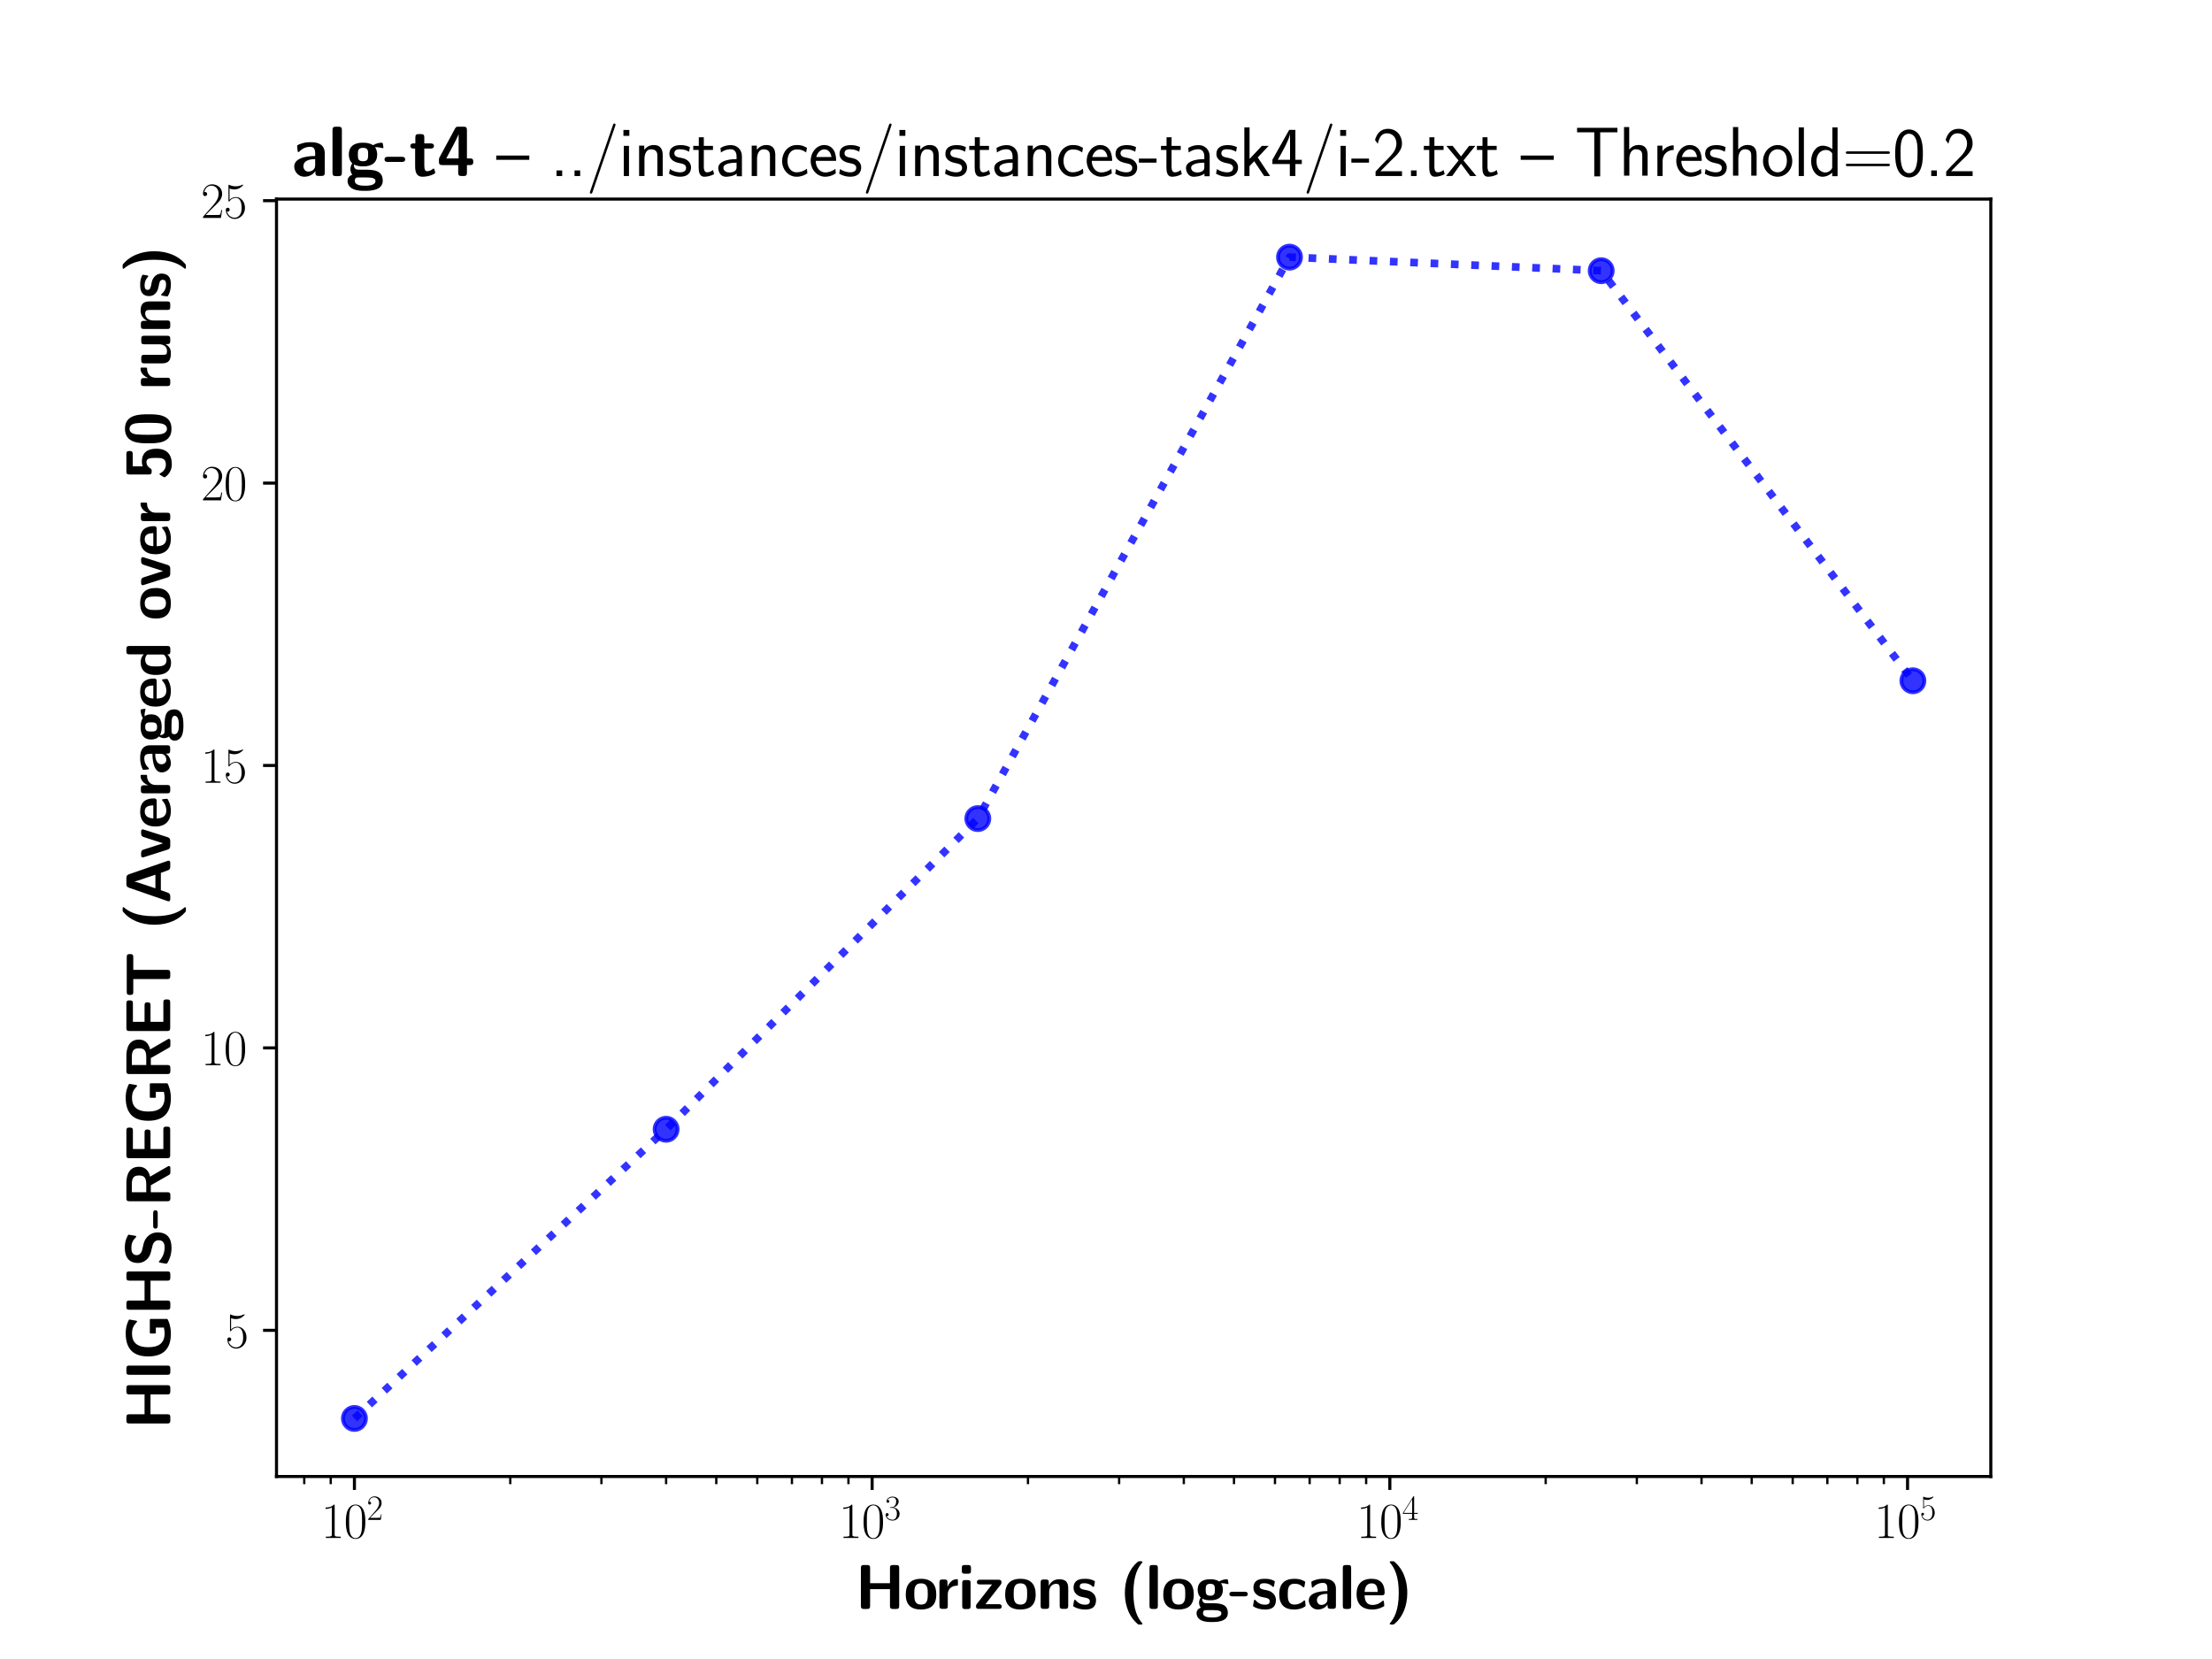 <?xml version="1.0" encoding="utf-8" standalone="no"?>
<!DOCTYPE svg PUBLIC "-//W3C//DTD SVG 1.1//EN"
  "http://www.w3.org/Graphics/SVG/1.1/DTD/svg11.dtd">
<svg height="432pt" version="1.1" viewBox="0 0 576 432" width="576pt" xmlns="http://www.w3.org/2000/svg" xmlns:xlink="http://www.w3.org/1999/xlink">
 <defs>
  <style type="text/css">*{stroke-linecap:butt;stroke-linejoin:round;}</style>
 </defs>
 <g id="figure_1">
  <g id="patch_1">
   <path d="M 0 432 
L 576 432 
L 576 0 
L 0 0 
z
" style="fill:#ffffff;"/>
  </g>
  <g id="axes_1">
   <g id="patch_2">
    <path d="M 72 384.48 
L 518.4 384.48 
L 518.4 51.84 
L 72 51.84 
z
" style="fill:#ffffff;"/>
   </g>
   <g id="matplotlib.axis_1">
    <g id="xtick_1">
     <g id="line2d_1">
      <defs>
       <path d="M 0 0 
L 0 3.5 
" id="m979e71be61" style="stroke:#000000;stroke-width:0.8;"/>
      </defs>
      <g>
       <use style="stroke:#000000;stroke-width:0.8;" x="92.291" xlink:href="#m979e71be61" y="384.48"/>
      </g>
     </g>
     <g id="text_1">
      <!-- $\mathdefault{10^{2}}$ -->
      <g transform="translate(83.621 400.474)scale(0.13 -0.13)">
       <defs>
        <path d="M 1702 4058 
C 1702 4192 1696 4192 1606 4192 
C 1357 3916 979 3827 621 3827 
C 602 3827 570 3827 563 3808 
C 557 3795 557 3782 557 3648 
C 755 3648 1088 3686 1344 3839 
L 1344 461 
C 1344 236 1331 160 781 160 
L 589 160 
L 589 0 
C 896 0 1216 0 1523 0 
C 1830 0 2150 0 2458 0 
L 2458 160 
L 2266 160 
C 1715 160 1702 230 1702 458 
L 1702 4058 
z
" id="CMR17-31" transform="scale(0.016)"/>
        <path d="M 2688 2025 
C 2688 2416 2682 3080 2413 3591 
C 2176 4039 1798 4198 1466 4198 
C 1158 4198 768 4058 525 3597 
C 269 3118 243 2524 243 2025 
C 243 1661 250 1106 448 619 
C 723 -39 1216 -128 1466 -128 
C 1760 -128 2208 -7 2470 600 
C 2662 1042 2688 1559 2688 2025 
z
M 1466 -26 
C 1056 -26 813 325 723 812 
C 653 1188 653 1738 653 2096 
C 653 2588 653 2997 736 3387 
C 858 3929 1216 4096 1466 4096 
C 1728 4096 2067 3923 2189 3400 
C 2272 3036 2278 2607 2278 2096 
C 2278 1680 2278 1169 2202 792 
C 2067 95 1690 -26 1466 -26 
z
" id="CMR17-30" transform="scale(0.016)"/>
        <path d="M 2669 989 
L 2554 989 
C 2490 536 2438 459 2413 420 
C 2381 369 1920 369 1830 369 
L 602 369 
C 832 619 1280 1072 1824 1597 
C 2214 1967 2669 2402 2669 3035 
C 2669 3790 2067 4224 1395 4224 
C 691 4224 262 3604 262 3030 
C 262 2780 448 2748 525 2748 
C 589 2748 781 2787 781 3010 
C 781 3207 614 3264 525 3264 
C 486 3264 448 3258 422 3245 
C 544 3790 915 4058 1306 4058 
C 1862 4058 2227 3617 2227 3035 
C 2227 2479 1901 2000 1536 1584 
L 262 146 
L 262 0 
L 2515 0 
L 2669 989 
z
" id="CMR17-32" transform="scale(0.016)"/>
       </defs>
       <use transform="scale(0.996)" xlink:href="#CMR17-31"/>
       <use transform="translate(45.69 0)scale(0.996)" xlink:href="#CMR17-30"/>
       <use transform="translate(91.381 36.154)scale(0.697)" xlink:href="#CMR17-32"/>
      </g>
     </g>
    </g>
    <g id="xtick_2">
     <g id="line2d_2">
      <g>
       <use style="stroke:#000000;stroke-width:0.8;" x="227.101" xlink:href="#m979e71be61" y="384.48"/>
      </g>
     </g>
     <g id="text_2">
      <!-- $\mathdefault{10^{3}}$ -->
      <g transform="translate(218.431 400.474)scale(0.13 -0.13)">
       <defs>
        <path d="M 1414 2157 
C 1984 2157 2234 1662 2234 1090 
C 2234 320 1824 25 1453 25 
C 1114 25 563 194 390 693 
C 422 680 454 680 486 680 
C 640 680 755 782 755 948 
C 755 1133 614 1216 486 1216 
C 378 1216 211 1165 211 926 
C 211 335 787 -128 1466 -128 
C 2176 -128 2720 430 2720 1085 
C 2720 1707 2208 2157 1600 2227 
C 2086 2328 2554 2756 2554 3329 
C 2554 3820 2048 4179 1472 4179 
C 890 4179 378 3829 378 3329 
C 378 3110 544 3072 627 3072 
C 762 3072 877 3155 877 3321 
C 877 3486 762 3569 627 3569 
C 602 3569 570 3569 544 3557 
C 730 3959 1235 4032 1459 4032 
C 1683 4032 2106 3925 2106 3320 
C 2106 3143 2080 2828 1862 2550 
C 1670 2304 1453 2304 1242 2284 
C 1210 2284 1062 2269 1037 2269 
C 992 2263 966 2257 966 2208 
C 966 2163 973 2157 1101 2157 
L 1414 2157 
z
" id="CMR17-33" transform="scale(0.016)"/>
       </defs>
       <use transform="scale(0.996)" xlink:href="#CMR17-31"/>
       <use transform="translate(45.69 0)scale(0.996)" xlink:href="#CMR17-30"/>
       <use transform="translate(91.381 36.154)scale(0.697)" xlink:href="#CMR17-33"/>
      </g>
     </g>
    </g>
    <g id="xtick_3">
     <g id="line2d_3">
      <g>
       <use style="stroke:#000000;stroke-width:0.8;" x="361.911" xlink:href="#m979e71be61" y="384.48"/>
      </g>
     </g>
     <g id="text_3">
      <!-- $\mathdefault{10^{4}}$ -->
      <g transform="translate(353.241 400.474)scale(0.13 -0.13)">
       <defs>
        <path d="M 2150 4122 
C 2150 4256 2144 4256 2029 4256 
L 128 1254 
L 128 1088 
L 1779 1088 
L 1779 457 
C 1779 224 1766 160 1318 160 
L 1197 160 
L 1197 0 
C 1402 0 1747 0 1965 0 
C 2182 0 2528 0 2733 0 
L 2733 160 
L 2611 160 
C 2163 160 2150 224 2150 457 
L 2150 1088 
L 2803 1088 
L 2803 1254 
L 2150 1254 
L 2150 4122 
z
M 1798 3703 
L 1798 1254 
L 256 1254 
L 1798 3703 
z
" id="CMR17-34" transform="scale(0.016)"/>
       </defs>
       <use transform="scale(0.996)" xlink:href="#CMR17-31"/>
       <use transform="translate(45.69 0)scale(0.996)" xlink:href="#CMR17-30"/>
       <use transform="translate(91.381 36.154)scale(0.697)" xlink:href="#CMR17-34"/>
      </g>
     </g>
    </g>
    <g id="xtick_4">
     <g id="line2d_4">
      <g>
       <use style="stroke:#000000;stroke-width:0.8;" x="496.721" xlink:href="#m979e71be61" y="384.48"/>
      </g>
     </g>
     <g id="text_4">
      <!-- $\mathdefault{10^{5}}$ -->
      <g transform="translate(488.05 400.474)scale(0.13 -0.13)">
       <defs>
        <path d="M 730 3692 
C 794 3666 1056 3584 1325 3584 
C 1920 3584 2246 3911 2432 4100 
C 2432 4157 2432 4192 2394 4192 
C 2387 4192 2374 4192 2323 4163 
C 2099 4058 1837 3973 1517 3973 
C 1325 3973 1037 3999 723 4139 
C 653 4171 640 4171 634 4171 
C 602 4171 595 4164 595 4037 
L 595 2203 
C 595 2089 595 2057 659 2057 
C 691 2057 704 2070 736 2114 
C 941 2401 1222 2522 1542 2522 
C 1766 2522 2246 2382 2246 1289 
C 2246 1085 2246 715 2054 421 
C 1894 159 1645 25 1370 25 
C 947 25 518 320 403 814 
C 429 807 480 795 506 795 
C 589 795 749 840 749 1038 
C 749 1210 627 1280 506 1280 
C 358 1280 262 1190 262 1011 
C 262 454 704 -128 1382 -128 
C 2042 -128 2669 440 2669 1264 
C 2669 2030 2170 2624 1549 2624 
C 1222 2624 947 2503 730 2274 
L 730 3692 
z
" id="CMR17-35" transform="scale(0.016)"/>
       </defs>
       <use transform="scale(0.996)" xlink:href="#CMR17-31"/>
       <use transform="translate(45.69 0)scale(0.996)" xlink:href="#CMR17-30"/>
       <use transform="translate(91.381 36.154)scale(0.697)" xlink:href="#CMR17-35"/>
      </g>
     </g>
    </g>
    <g id="xtick_5">
     <g id="line2d_5">
      <defs>
       <path d="M 0 0 
L 0 2 
" id="m4c18614055" style="stroke:#000000;stroke-width:0.6;"/>
      </defs>
      <g>
       <use style="stroke:#000000;stroke-width:0.6;" x="79.226" xlink:href="#m4c18614055" y="384.48"/>
      </g>
     </g>
    </g>
    <g id="xtick_6">
     <g id="line2d_6">
      <g>
       <use style="stroke:#000000;stroke-width:0.6;" x="86.122" xlink:href="#m4c18614055" y="384.48"/>
      </g>
     </g>
    </g>
    <g id="xtick_7">
     <g id="line2d_7">
      <g>
       <use style="stroke:#000000;stroke-width:0.6;" x="132.873" xlink:href="#m4c18614055" y="384.48"/>
      </g>
     </g>
    </g>
    <g id="xtick_8">
     <g id="line2d_8">
      <g>
       <use style="stroke:#000000;stroke-width:0.6;" x="156.612" xlink:href="#m4c18614055" y="384.48"/>
      </g>
     </g>
    </g>
    <g id="xtick_9">
     <g id="line2d_9">
      <g>
       <use style="stroke:#000000;stroke-width:0.6;" x="173.455" xlink:href="#m4c18614055" y="384.48"/>
      </g>
     </g>
    </g>
    <g id="xtick_10">
     <g id="line2d_10">
      <g>
       <use style="stroke:#000000;stroke-width:0.6;" x="186.519" xlink:href="#m4c18614055" y="384.48"/>
      </g>
     </g>
    </g>
    <g id="xtick_11">
     <g id="line2d_11">
      <g>
       <use style="stroke:#000000;stroke-width:0.6;" x="197.193" xlink:href="#m4c18614055" y="384.48"/>
      </g>
     </g>
    </g>
    <g id="xtick_12">
     <g id="line2d_12">
      <g>
       <use style="stroke:#000000;stroke-width:0.6;" x="206.218" xlink:href="#m4c18614055" y="384.48"/>
      </g>
     </g>
    </g>
    <g id="xtick_13">
     <g id="line2d_13">
      <g>
       <use style="stroke:#000000;stroke-width:0.6;" x="214.036" xlink:href="#m4c18614055" y="384.48"/>
      </g>
     </g>
    </g>
    <g id="xtick_14">
     <g id="line2d_14">
      <g>
       <use style="stroke:#000000;stroke-width:0.6;" x="220.932" xlink:href="#m4c18614055" y="384.48"/>
      </g>
     </g>
    </g>
    <g id="xtick_15">
     <g id="line2d_15">
      <g>
       <use style="stroke:#000000;stroke-width:0.6;" x="267.683" xlink:href="#m4c18614055" y="384.48"/>
      </g>
     </g>
    </g>
    <g id="xtick_16">
     <g id="line2d_16">
      <g>
       <use style="stroke:#000000;stroke-width:0.6;" x="291.421" xlink:href="#m4c18614055" y="384.48"/>
      </g>
     </g>
    </g>
    <g id="xtick_17">
     <g id="line2d_17">
      <g>
       <use style="stroke:#000000;stroke-width:0.6;" x="308.264" xlink:href="#m4c18614055" y="384.48"/>
      </g>
     </g>
    </g>
    <g id="xtick_18">
     <g id="line2d_18">
      <g>
       <use style="stroke:#000000;stroke-width:0.6;" x="321.329" xlink:href="#m4c18614055" y="384.48"/>
      </g>
     </g>
    </g>
    <g id="xtick_19">
     <g id="line2d_19">
      <g>
       <use style="stroke:#000000;stroke-width:0.6;" x="332.003" xlink:href="#m4c18614055" y="384.48"/>
      </g>
     </g>
    </g>
    <g id="xtick_20">
     <g id="line2d_20">
      <g>
       <use style="stroke:#000000;stroke-width:0.6;" x="341.028" xlink:href="#m4c18614055" y="384.48"/>
      </g>
     </g>
    </g>
    <g id="xtick_21">
     <g id="line2d_21">
      <g>
       <use style="stroke:#000000;stroke-width:0.6;" x="348.846" xlink:href="#m4c18614055" y="384.48"/>
      </g>
     </g>
    </g>
    <g id="xtick_22">
     <g id="line2d_22">
      <g>
       <use style="stroke:#000000;stroke-width:0.6;" x="355.742" xlink:href="#m4c18614055" y="384.48"/>
      </g>
     </g>
    </g>
    <g id="xtick_23">
     <g id="line2d_23">
      <g>
       <use style="stroke:#000000;stroke-width:0.6;" x="402.492" xlink:href="#m4c18614055" y="384.48"/>
      </g>
     </g>
    </g>
    <g id="xtick_24">
     <g id="line2d_24">
      <g>
       <use style="stroke:#000000;stroke-width:0.6;" x="426.231" xlink:href="#m4c18614055" y="384.48"/>
      </g>
     </g>
    </g>
    <g id="xtick_25">
     <g id="line2d_25">
      <g>
       <use style="stroke:#000000;stroke-width:0.6;" x="443.074" xlink:href="#m4c18614055" y="384.48"/>
      </g>
     </g>
    </g>
    <g id="xtick_26">
     <g id="line2d_26">
      <g>
       <use style="stroke:#000000;stroke-width:0.6;" x="456.139" xlink:href="#m4c18614055" y="384.48"/>
      </g>
     </g>
    </g>
    <g id="xtick_27">
     <g id="line2d_27">
      <g>
       <use style="stroke:#000000;stroke-width:0.6;" x="466.813" xlink:href="#m4c18614055" y="384.48"/>
      </g>
     </g>
    </g>
    <g id="xtick_28">
     <g id="line2d_28">
      <g>
       <use style="stroke:#000000;stroke-width:0.6;" x="475.838" xlink:href="#m4c18614055" y="384.48"/>
      </g>
     </g>
    </g>
    <g id="xtick_29">
     <g id="line2d_29">
      <g>
       <use style="stroke:#000000;stroke-width:0.6;" x="483.656" xlink:href="#m4c18614055" y="384.48"/>
      </g>
     </g>
    </g>
    <g id="xtick_30">
     <g id="line2d_30">
      <g>
       <use style="stroke:#000000;stroke-width:0.6;" x="490.552" xlink:href="#m4c18614055" y="384.48"/>
      </g>
     </g>
    </g>
    <g id="text_5">
     <!-- \textbf{Horizons (log-scale)} -->
     <g transform="translate(222.691 418.948)scale(0.16 -0.16)">
      <defs>
       <path d="M 4493 4170 
C 4493 4377 4448 4480 4186 4480 
L 3859 4480 
C 3616 4480 3552 4396 3552 4169 
L 3552 2624 
L 1523 2624 
L 1523 4169 
C 1523 4377 1478 4480 1216 4480 
L 890 4480 
C 659 4480 582 4409 582 4170 
L 582 302 
C 582 70 653 -8 890 -8 
L 1216 -8 
C 1459 -8 1523 76 1523 301 
L 1523 2016 
L 3552 2016 
L 3552 301 
C 3552 95 3597 -8 3859 -8 
L 4186 -8 
C 4429 -8 4493 76 4493 302 
L 4493 4170 
z
" id="CMSSBX10-48" transform="scale(0.016)"/>
       <path d="M 3315 1459 
C 3315 2517 2803 3072 1760 3072 
C 691 3072 198 2497 198 1459 
C 198 407 749 -64 1754 -64 
C 2758 -64 3315 401 3315 1459 
z
M 1760 440 
C 1069 440 1069 1020 1069 1536 
C 1069 2033 1069 2606 1754 2606 
C 2445 2606 2445 2039 2445 1536 
C 2445 1027 2445 440 1760 440 
z
" id="CMSSBX10-6f" transform="scale(0.016)"/>
       <path d="M 1242 1496 
C 1242 2115 1747 2368 2150 2368 
C 2266 2368 2278 2368 2278 2555 
L 2278 2860 
C 2278 2989 2278 3034 2163 3034 
C 1984 3034 1517 2970 1216 2271 
L 1210 2271 
L 1210 2690 
C 1210 2897 1165 3001 902 3001 
L 698 3001 
C 467 3001 390 2930 390 2690 
L 390 310 
C 390 78 461 0 698 0 
L 934 0 
C 1178 0 1242 84 1242 312 
L 1242 1496 
z
" id="CMSSBX10-72" transform="scale(0.016)"/>
       <path d="M 653 4480 
C 448 4480 346 4441 346 4182 
L 346 3885 
C 346 3678 410 3594 646 3594 
L 979 3594 
C 1286 3594 1286 3730 1286 4034 
C 1286 4344 1286 4480 979 4480 
L 653 4480 
z
M 1242 2634 
C 1242 2841 1197 2944 934 2944 
L 698 2944 
C 467 2944 390 2873 390 2634 
L 390 292 
C 390 60 461 -18 698 -18 
L 934 -18 
C 1178 -18 1242 66 1242 292 
L 1242 2634 
z
" id="CMSSBX10-69" transform="scale(0.016)"/>
       <path d="M 2726 2483 
C 2790 2568 2803 2600 2803 2703 
C 2803 2975 2605 2975 2496 2975 
L 602 2975 
C 518 2975 294 2975 294 2732 
C 294 2496 499 2496 672 2496 
C 877 2496 1395 2496 1600 2496 
L 1837 2496 
L 275 493 
C 211 407 198 375 198 272 
C 198 0 397 0 506 0 
L 2515 0 
C 2598 0 2822 0 2822 236 
C 2822 479 2624 479 2438 479 
C 2118 479 1779 479 1459 479 
L 1165 479 
L 2726 2483 
z
" id="CMSSBX10-7a" transform="scale(0.016)"/>
       <path d="M 3200 2096 
C 3200 2761 2918 3025 2266 3025 
C 1594 3025 1306 2535 1222 2360 
L 1216 2360 
L 1216 2687 
C 1216 2896 1171 3001 909 3001 
L 691 3001 
C 461 3001 384 2930 384 2690 
L 384 310 
C 384 78 454 0 691 0 
L 947 0 
C 1190 0 1254 84 1254 309 
L 1254 1735 
C 1254 2295 1626 2560 1958 2560 
C 2266 2560 2330 2411 2330 2082 
L 2330 309 
C 2330 103 2374 0 2637 0 
L 2893 0 
C 3136 0 3200 84 3200 309 
L 3200 2096 
z
" id="CMSSBX10-6e" transform="scale(0.016)"/>
       <path d="M 2534 902 
C 2534 1267 2342 1496 2227 1600 
C 1971 1836 1747 1875 1478 1927 
C 1126 1992 870 2045 870 2299 
C 870 2566 1082 2619 1331 2619 
C 1760 2619 1990 2456 2157 2313 
C 2221 2248 2234 2248 2259 2248 
C 2323 2248 2336 2306 2342 2332 
C 2355 2384 2419 2747 2419 2779 
C 2419 2884 2080 2975 2010 3000 
C 1754 3072 1549 3072 1382 3072 
C 1094 3072 237 3072 237 2145 
C 237 1827 378 1633 550 1477 
C 774 1270 1024 1225 1389 1154 
C 1574 1121 1901 1062 1901 778 
C 1901 473 1651 427 1402 427 
C 1120 427 762 512 461 877 
C 429 909 410 928 371 928 
C 307 928 294 871 288 832 
C 275 743 198 378 198 313 
C 198 198 672 51 678 45 
C 1030 -64 1293 -64 1402 -64 
C 1728 -64 2534 -64 2534 902 
z
" id="CMSSBX10-73" transform="scale(0.016)"/>
       <path d="M 2054 4864 
C 1939 4864 1926 4864 1811 4760 
C 1043 4107 550 3002 550 1632 
C 550 849 710 -501 1779 -1477 
C 1914 -1600 1926 -1600 2054 -1600 
L 2170 -1600 
C 2272 -1600 2342 -1600 2342 -1516 
C 2342 -1496 2342 -1483 2266 -1399 
C 1862 -901 1421 -107 1421 1632 
C 1421 3532 1952 4281 2304 4708 
C 2330 4741 2342 4754 2342 4779 
C 2342 4864 2272 4864 2170 4864 
L 2054 4864 
z
" id="CMSSBX10-28" transform="scale(0.016)"/>
       <path d="M 1242 4170 
C 1242 4377 1197 4480 934 4480 
L 698 4480 
C 467 4480 390 4409 390 4170 
L 390 302 
C 390 70 461 -8 698 -8 
L 934 -8 
C 1178 -8 1242 76 1242 302 
L 1242 4170 
z
" id="CMSSBX10-6c" transform="scale(0.016)"/>
       <path d="M 1280 577 
C 1050 577 960 577 870 656 
C 845 681 736 779 736 949 
C 736 994 742 1007 749 1046 
C 1050 878 1427 878 1562 878 
C 1830 878 2848 878 2848 1950 
C 2848 2326 2707 2553 2650 2624 
C 2758 2624 2982 2624 3245 2553 
C 3270 2540 3315 2527 3334 2527 
C 3386 2527 3418 2566 3418 2611 
C 3418 2637 3386 2792 3373 2857 
C 3347 3012 3347 3025 3232 3025 
C 3034 3025 2714 2948 2470 2799 
C 2170 2999 1837 3025 1562 3025 
C 1293 3025 275 3025 275 1954 
C 275 1694 346 1370 589 1156 
C 416 915 416 663 416 630 
C 416 507 454 293 589 118 
C 493 79 160 -37 160 -451 
C 160 -652 256 -988 659 -1176 
C 1024 -1344 1453 -1344 1754 -1344 
C 2131 -1344 3354 -1344 3354 -429 
C 3354 577 2451 577 1587 577 
L 1280 577 
z
M 1562 1344 
C 1114 1344 1094 1591 1094 1949 
C 1094 2306 1114 2560 1562 2560 
C 2010 2560 2029 2313 2029 1955 
C 2029 1597 2010 1344 1562 1344 
z
M 1907 -128 
C 2426 -128 2694 -217 2694 -448 
C 2694 -879 1965 -879 1760 -879 
C 1504 -879 819 -879 819 -430 
C 819 -128 1018 -128 1165 -128 
L 1907 -128 
z
" id="CMSSBX10-67" transform="scale(0.016)"/>
       <path d="M 1645 1280 
C 1722 1280 1952 1280 1952 1513 
C 1952 1746 1722 1746 1645 1746 
L 384 1746 
C 307 1746 77 1746 77 1513 
C 77 1280 307 1280 384 1280 
L 1645 1280 
z
" id="CMSSBX10-2d" transform="scale(0.016)"/>
       <path d="M 2925 330 
C 2925 402 2899 698 2886 782 
C 2886 801 2874 866 2810 866 
C 2784 866 2771 866 2707 801 
C 2598 704 2298 440 1773 440 
C 1107 440 1107 1092 1107 1503 
C 1107 2026 1139 2568 1792 2568 
C 2208 2568 2381 2464 2611 2271 
C 2688 2200 2701 2200 2726 2200 
C 2790 2200 2803 2258 2810 2284 
C 2822 2336 2886 2697 2886 2729 
C 2886 2787 2842 2813 2733 2865 
C 2426 3007 2234 3072 1786 3072 
C 832 3072 237 2620 237 1491 
C 237 420 787 -64 1754 -64 
C 1926 -64 2310 -64 2739 159 
C 2918 258 2925 265 2925 330 
z
" id="CMSSBX10-63" transform="scale(0.016)"/>
       <path d="M 2970 2050 
C 2970 3072 1997 3072 1677 3072 
C 1376 3072 1056 3046 627 2868 
C 493 2811 461 2792 461 2722 
C 461 2677 499 2300 506 2248 
C 512 2209 544 2177 589 2177 
C 621 2177 640 2196 659 2216 
C 934 2508 1254 2651 1651 2651 
C 1997 2651 2099 2435 2099 2049 
L 2099 1820 
C 1875 1820 198 1820 198 868 
C 198 415 557 -64 1120 -64 
C 1338 -64 1818 1 2118 447 
L 2118 317 
C 2118 110 2163 7 2426 7 
L 2662 7 
C 2906 7 2970 91 2970 317 
L 2970 2050 
z
M 2099 988 
C 2099 402 1491 402 1472 402 
C 1203 402 1030 639 1030 889 
C 1030 1536 1920 1536 2099 1536 
L 2099 988 
z
" id="CMSSBX10-61" transform="scale(0.016)"/>
       <path d="M 2758 1385 
C 2906 1385 3066 1385 3066 1678 
C 3066 2514 2682 3072 1728 3072 
C 704 3072 198 2491 198 1510 
C 198 452 806 -64 1811 -64 
C 2054 -64 2419 -32 2842 182 
C 2982 253 3027 272 3027 350 
C 3027 395 3008 582 3002 633 
C 2976 833 2970 839 2912 839 
C 2886 839 2874 839 2803 775 
C 2426 447 2042 402 1837 402 
C 1114 402 1037 974 1018 1385 
L 2758 1385 
z
M 1024 1728 
C 1043 2122 1171 2606 1728 2606 
C 2240 2606 2336 2231 2355 1728 
L 1024 1728 
z
" id="CMSSBX10-65" transform="scale(0.016)"/>
       <path d="M 563 4864 
C 461 4864 390 4864 390 4780 
C 390 4761 390 4748 467 4664 
C 864 4166 1312 3372 1312 1632 
C 1312 -262 781 -1011 429 -1445 
C 390 -1490 390 -1503 390 -1516 
C 390 -1600 461 -1600 563 -1600 
L 678 -1600 
C 794 -1600 806 -1600 922 -1496 
C 1690 -843 2182 262 2182 1632 
C 2182 2413 2022 3765 954 4741 
C 819 4864 806 4864 678 4864 
L 563 4864 
z
" id="CMSSBX10-29" transform="scale(0.016)"/>
      </defs>
      <use transform="scale(0.996)" xlink:href="#CMSSBX10-48"/>
      <use transform="translate(79.148 0)scale(0.996)" xlink:href="#CMSSBX10-6f"/>
      <use transform="translate(130.899 0)scale(0.996)" xlink:href="#CMSSBX10-72"/>
      <use transform="translate(167.982 0)scale(0.996)" xlink:href="#CMSSBX10-69"/>
      <use transform="translate(193.442 0)scale(0.996)" xlink:href="#CMSSBX10-7a"/>
      <use transform="translate(240.904 0)scale(0.996)" xlink:href="#CMSSBX10-6f"/>
      <use transform="translate(295.698 0)scale(0.996)" xlink:href="#CMSSBX10-6e"/>
      <use transform="translate(351.6 0)scale(0.996)" xlink:href="#CMSSBX10-73"/>
      <use transform="translate(430.139 0)scale(0.996)" xlink:href="#CMSSBX10-28"/>
      <use transform="translate(472.758 0)scale(0.996)" xlink:href="#CMSSBX10-6c"/>
      <use transform="translate(498.218 0)scale(0.996)" xlink:href="#CMSSBX10-6f"/>
      <use transform="translate(553.013 0)scale(0.996)" xlink:href="#CMSSBX10-67"/>
      <use transform="translate(607.807 0)scale(0.996)" xlink:href="#CMSSBX10-2d"/>
      <use transform="translate(644.337 0)scale(0.996)" xlink:href="#CMSSBX10-73"/>
      <use transform="translate(686.347 0)scale(0.996)" xlink:href="#CMSSBX10-63"/>
      <use transform="translate(735.053 0)scale(0.996)" xlink:href="#CMSSBX10-61"/>
      <use transform="translate(787.357 0)scale(0.996)" xlink:href="#CMSSBX10-6c"/>
      <use transform="translate(812.818 0)scale(0.996)" xlink:href="#CMSSBX10-65"/>
      <use transform="translate(863.738 0)scale(0.996)" xlink:href="#CMSSBX10-29"/>
     </g>
    </g>
   </g>
   <g id="matplotlib.axis_2">
    <g id="ytick_1">
     <g id="line2d_31">
      <defs>
       <path d="M 0 0 
L -3.5 0 
" id="mc3fcd10929" style="stroke:#000000;stroke-width:0.8;"/>
      </defs>
      <g>
       <use style="stroke:#000000;stroke-width:0.8;" x="72" xlink:href="#mc3fcd10929" y="346.415"/>
      </g>
     </g>
     <g id="text_6">
      <!-- $\mathdefault{5}$ -->
      <g transform="translate(58.659 350.912)scale(0.13 -0.13)">
       <use transform="scale(0.996)" xlink:href="#CMR17-35"/>
      </g>
     </g>
    </g>
    <g id="ytick_2">
     <g id="line2d_32">
      <g>
       <use style="stroke:#000000;stroke-width:0.8;" x="72" xlink:href="#mc3fcd10929" y="272.874"/>
      </g>
     </g>
     <g id="text_7">
      <!-- $\mathdefault{10}$ -->
      <g transform="translate(52.319 277.371)scale(0.13 -0.13)">
       <use transform="scale(0.996)" xlink:href="#CMR17-31"/>
       <use transform="translate(45.69 0)scale(0.996)" xlink:href="#CMR17-30"/>
      </g>
     </g>
    </g>
    <g id="ytick_3">
     <g id="line2d_33">
      <g>
       <use style="stroke:#000000;stroke-width:0.8;" x="72" xlink:href="#mc3fcd10929" y="199.334"/>
      </g>
     </g>
     <g id="text_8">
      <!-- $\mathdefault{15}$ -->
      <g transform="translate(52.319 203.831)scale(0.13 -0.13)">
       <use transform="scale(0.996)" xlink:href="#CMR17-31"/>
       <use transform="translate(45.69 0)scale(0.996)" xlink:href="#CMR17-35"/>
      </g>
     </g>
    </g>
    <g id="ytick_4">
     <g id="line2d_34">
      <g>
       <use style="stroke:#000000;stroke-width:0.8;" x="72" xlink:href="#mc3fcd10929" y="125.793"/>
      </g>
     </g>
     <g id="text_9">
      <!-- $\mathdefault{20}$ -->
      <g transform="translate(52.319 130.29)scale(0.13 -0.13)">
       <use transform="scale(0.996)" xlink:href="#CMR17-32"/>
       <use transform="translate(45.69 0)scale(0.996)" xlink:href="#CMR17-30"/>
      </g>
     </g>
    </g>
    <g id="ytick_5">
     <g id="line2d_35">
      <g>
       <use style="stroke:#000000;stroke-width:0.8;" x="72" xlink:href="#mc3fcd10929" y="52.252"/>
      </g>
     </g>
     <g id="text_10">
      <!-- $\mathdefault{25}$ -->
      <g transform="translate(52.319 56.749)scale(0.13 -0.13)">
       <use transform="scale(0.996)" xlink:href="#CMR17-32"/>
       <use transform="translate(45.69 0)scale(0.996)" xlink:href="#CMR17-35"/>
      </g>
     </g>
    </g>
    <g id="text_11">
     <!-- \textbf{HIGHS-REGRET (Averaged over 50 runs)} -->
     <g transform="translate(44.333 372.157)rotate(-90)scale(0.16 -0.16)">
      <defs>
       <path d="M 1530 4170 
C 1530 4377 1485 4480 1222 4480 
L 896 4480 
C 666 4480 589 4409 589 4170 
L 589 302 
C 589 70 659 -8 896 -8 
L 1222 -8 
C 1466 -8 1530 76 1530 302 
L 1530 4170 
z
" id="CMSSBX10-49" transform="scale(0.016)"/>
       <path d="M 4224 2002 
C 4224 2028 4205 2086 4147 2086 
L 2835 2086 
C 2784 2086 2739 2073 2739 1996 
L 2739 1537 
C 2739 1498 2771 1472 2810 1472 
L 3347 1472 
L 3347 654 
C 3290 615 2861 577 2765 577 
C 1690 577 1338 1254 1338 2247 
C 1338 3207 1683 3904 2726 3904 
C 3270 3904 3533 3768 3910 3412 
C 3930 3393 3949 3386 3968 3386 
C 4000 3386 4032 3412 4045 3470 
L 4160 4130 
C 4166 4162 4173 4201 4115 4234 
C 3923 4337 3450 4550 2765 4550 
C 1069 4550 397 3679 397 2247 
C 397 652 1235 -64 2726 -64 
C 3405 -64 4045 151 4224 299 
L 4224 2002 
z
" id="CMSSBX10-47" transform="scale(0.016)"/>
       <path d="M 1728 2867 
C 1587 2899 1190 3049 1190 3418 
C 1190 3968 1734 3968 1952 3968 
C 2310 3968 2630 3884 2944 3574 
C 3046 3477 3053 3471 3078 3471 
C 3117 3471 3149 3490 3168 3587 
L 3264 4152 
C 3277 4203 3277 4216 3277 4236 
C 3277 4288 3270 4295 3110 4380 
C 2656 4608 2278 4641 1952 4641 
C 1382 4641 390 4505 390 3290 
C 390 2829 627 2531 749 2401 
C 1075 2063 1376 1998 1875 1882 
C 2234 1798 2374 1765 2515 1635 
C 2579 1571 2714 1434 2714 1187 
C 2714 577 2163 577 1952 577 
C 1414 577 947 795 627 1083 
C 550 1159 538 1159 512 1159 
C 474 1159 442 1140 422 1042 
L 326 476 
C 314 424 314 411 314 392 
C 314 255 979 21 1011 8 
C 1440 -128 1786 -128 1952 -128 
C 2912 -128 3514 305 3514 1308 
C 3514 2033 2982 2576 2342 2725 
L 1728 2867 
z
" id="CMSSBX10-53" transform="scale(0.016)"/>
       <path d="M 3091 2059 
C 3494 2156 4102 2402 4102 3205 
C 4102 4480 2714 4480 2426 4480 
L 890 4480 
C 659 4480 582 4409 582 4170 
L 582 298 
C 582 66 653 -12 890 -12 
L 1197 -12 
C 1440 -12 1504 71 1504 296 
L 1504 1984 
L 2214 1984 
L 3264 142 
C 3354 -12 3424 -12 3565 -12 
L 3942 -12 
C 4070 -12 4179 -12 4179 181 
L 3091 2059 
z
M 1504 2450 
L 1504 3924 
L 2336 3924 
C 3078 3924 3213 3623 3213 3191 
C 3213 2804 3123 2450 2336 2450 
L 1504 2450 
z
" id="CMSSBX10-52" transform="scale(0.016)"/>
       <path d="M 1523 2016 
L 3206 2016 
C 3405 2016 3514 2062 3514 2320 
C 3514 2560 3430 2624 3206 2624 
L 1523 2624 
L 1523 3814 
L 1837 3814 
C 2336 3814 2842 3814 3341 3814 
C 3565 3814 3712 3814 3712 4122 
L 3712 4173 
C 3712 4377 3667 4480 3405 4480 
L 890 4480 
C 659 4480 582 4409 582 4170 
L 582 316 
C 582 84 653 6 890 6 
L 3501 6 
C 3744 6 3808 88 3808 310 
L 3808 400 
C 3808 704 3661 704 3450 704 
C 3117 704 2790 704 2458 704 
C 2298 704 1638 704 1523 704 
L 1523 2016 
z
" id="CMSSBX10-45" transform="scale(0.016)"/>
       <path d="M 1875 3776 
L 1875 308 
C 1875 78 1946 0 2182 0 
L 2509 0 
C 2752 0 2816 84 2816 308 
L 2816 3776 
C 3098 3776 3814 3776 4096 3776 
C 4275 3776 4429 3776 4429 4083 
L 4429 4135 
C 4429 4340 4384 4443 4122 4443 
L 563 4443 
C 333 4443 256 4372 256 4135 
L 256 4083 
C 256 3776 410 3776 589 3776 
L 1875 3776 
z
" id="CMSSBX10-54" transform="scale(0.016)"/>
       <path d="M 3034 4202 
C 2938 4480 2752 4480 2624 4480 
L 2061 4480 
C 1933 4480 1747 4480 1651 4202 
L 301 303 
C 269 220 269 207 269 175 
C 269 0 429 0 518 0 
L 749 0 
C 864 0 1062 0 1152 254 
L 1402 960 
L 3174 960 
L 3392 350 
C 3469 127 3514 0 3821 0 
L 4166 0 
C 4256 0 4416 0 4416 172 
C 4416 204 4416 217 4384 301 
L 3034 4202 
z
M 2054 2891 
C 2150 3176 2234 3422 2285 3656 
L 2291 3656 
C 2323 3501 2323 3488 2374 3338 
L 2982 1516 
L 1594 1516 
L 2054 2891 
z
" id="CMSSBX10-41" transform="scale(0.016)"/>
       <path d="M 2995 2671 
C 3027 2762 3027 2775 3027 2794 
C 3027 2976 2867 2976 2771 2976 
L 2637 2976 
C 2368 2976 2298 2879 2240 2697 
L 1606 734 
L 973 2697 
C 928 2833 883 2976 576 2976 
L 422 2976 
C 326 2976 166 2976 166 2794 
C 166 2775 166 2762 198 2670 
L 960 273 
C 1050 0 1248 0 1363 0 
L 1830 0 
C 1946 0 2144 0 2234 273 
L 2995 2671 
z
" id="CMSSBX10-76" transform="scale(0.016)"/>
       <path d="M 3194 4170 
C 3194 4377 3149 4480 2886 4480 
L 2650 4480 
C 2406 4480 2342 4396 2342 4170 
L 2342 2702 
C 2054 2980 1734 3025 1536 3025 
C 237 3025 237 1782 237 1465 
C 237 1167 237 -82 1504 -82 
C 1773 -82 2048 -5 2323 294 
C 2323 57 2413 -8 2630 -8 
L 2886 -8 
C 3130 -8 3194 76 3194 302 
L 3194 4170 
z
M 2323 798 
C 2323 687 2323 629 2138 500 
C 1978 396 1830 384 1754 384 
C 1107 384 1107 980 1107 1465 
C 1107 1951 1107 2560 1824 2560 
C 2010 2560 2182 2495 2323 2359 
L 2323 798 
z
" id="CMSSBX10-64" transform="scale(0.016)"/>
       <path d="M 1363 3834 
L 2618 3834 
C 2918 3834 2925 3982 2925 4157 
C 2925 4325 2925 4480 2618 4480 
L 838 4480 
C 634 4480 531 4442 531 4181 
L 531 2188 
C 531 1895 678 1895 851 1895 
C 1018 1895 1075 1895 1165 2051 
C 1318 2303 1536 2432 1805 2432 
C 2221 2432 2221 1941 2221 1437 
C 2221 939 2221 448 1549 448 
C 1350 448 915 506 659 1017 
C 640 1056 621 1094 576 1094 
C 525 1094 512 1062 474 1010 
C 384 862 237 635 237 590 
C 237 538 653 -160 1568 -160 
C 2598 -160 3162 364 3162 1410 
C 3162 2264 2810 2898 1830 2898 
C 1670 2898 1517 2872 1363 2814 
L 1363 3834 
z
" id="CMSSBX10-35" transform="scale(0.016)"/>
       <path d="M 3238 2223 
C 3238 3105 3238 4626 1760 4626 
C 275 4626 275 3118 275 2223 
C 275 1340 275 -128 1754 -128 
C 3238 -128 3238 1327 3238 2223 
z
M 1754 337 
C 1280 337 1210 929 1190 1103 
C 1146 1444 1146 2049 1146 2313 
C 1146 2692 1146 3104 1184 3420 
C 1203 3594 1267 4160 1754 4160 
C 2227 4160 2304 3620 2323 3490 
C 2368 3163 2368 2654 2368 2313 
C 2368 1946 2368 1444 2323 1090 
C 2304 923 2234 337 1754 337 
z
" id="CMSSBX10-30" transform="scale(0.016)"/>
       <path d="M 3200 2652 
C 3200 2859 3155 2962 2893 2962 
L 2637 2962 
C 2394 2962 2330 2878 2330 2653 
L 2330 1124 
C 2330 698 2106 330 1651 330 
C 1293 330 1254 421 1254 763 
L 1254 2653 
C 1254 2859 1210 2962 947 2962 
L 691 2962 
C 461 2962 384 2891 384 2653 
L 384 820 
C 384 130 755 -64 1421 -64 
C 1594 -64 2048 -64 2349 485 
L 2349 314 
C 2349 104 2394 0 2656 0 
L 2893 0 
C 3136 0 3200 84 3200 310 
L 3200 2652 
z
" id="CMSSBX10-75" transform="scale(0.016)"/>
      </defs>
      <use transform="scale(0.996)" xlink:href="#CMSSBX10-48"/>
      <use transform="translate(79.148 0)scale(0.996)" xlink:href="#CMSSBX10-49"/>
      <use transform="translate(112.08 0)scale(0.996)" xlink:href="#CMSSBX10-47"/>
      <use transform="translate(185.14 0)scale(0.996)" xlink:href="#CMSSBX10-48"/>
      <use transform="translate(264.288 0)scale(0.996)" xlink:href="#CMSSBX10-53"/>
      <use transform="translate(325.171 0)scale(0.996)" xlink:href="#CMSSBX10-2d"/>
      <use transform="translate(361.701 0)scale(0.996)" xlink:href="#CMSSBX10-52"/>
      <use transform="translate(431.717 0)scale(0.996)" xlink:href="#CMSSBX10-45"/>
      <use transform="translate(495.644 0)scale(0.996)" xlink:href="#CMSSBX10-47"/>
      <use transform="translate(568.704 0)scale(0.996)" xlink:href="#CMSSBX10-52"/>
      <use transform="translate(638.719 0)scale(0.996)" xlink:href="#CMSSBX10-45"/>
      <use transform="translate(702.647 0)scale(0.996)" xlink:href="#CMSSBX10-54"/>
      <use transform="translate(812.236 0)scale(0.996)" xlink:href="#CMSSBX10-28"/>
      <use transform="translate(854.855 0)scale(0.996)" xlink:href="#CMSSBX10-41"/>
      <use transform="translate(927.914 0)scale(0.996)" xlink:href="#CMSSBX10-76"/>
      <use transform="translate(977.728 0)scale(0.996)" xlink:href="#CMSSBX10-65"/>
      <use transform="translate(1028.648 0)scale(0.996)" xlink:href="#CMSSBX10-72"/>
      <use transform="translate(1065.732 0)scale(0.996)" xlink:href="#CMSSBX10-61"/>
      <use transform="translate(1118.036 0)scale(0.996)" xlink:href="#CMSSBX10-67"/>
      <use transform="translate(1172.831 0)scale(0.996)" xlink:href="#CMSSBX10-65"/>
      <use transform="translate(1223.751 0)scale(0.996)" xlink:href="#CMSSBX10-64"/>
      <use transform="translate(1316.183 0)scale(0.996)" xlink:href="#CMSSBX10-6f"/>
      <use transform="translate(1370.978 0)scale(0.996)" xlink:href="#CMSSBX10-76"/>
      <use transform="translate(1420.791 0)scale(0.996)" xlink:href="#CMSSBX10-65"/>
      <use transform="translate(1471.712 0)scale(0.996)" xlink:href="#CMSSBX10-72"/>
      <use transform="translate(1545.325 0)scale(0.996)" xlink:href="#CMSSBX10-35"/>
      <use transform="translate(1600.12 0)scale(0.996)" xlink:href="#CMSSBX10-30"/>
      <use transform="translate(1691.444 0)scale(0.996)" xlink:href="#CMSSBX10-72"/>
      <use transform="translate(1728.528 0)scale(0.996)" xlink:href="#CMSSBX10-75"/>
      <use transform="translate(1784.43 0)scale(0.996)" xlink:href="#CMSSBX10-6e"/>
      <use transform="translate(1840.331 0)scale(0.996)" xlink:href="#CMSSBX10-73"/>
      <use transform="translate(1882.341 0)scale(0.996)" xlink:href="#CMSSBX10-29"/>
     </g>
    </g>
   </g>
   <g id="line2d_36">
    <path clip-path="url(#p1d5d49bb22)" d="M 92.291 369.36 
L 173.455 294.054 
L 254.618 213.159 
L 335.782 66.96 
L 416.945 70.49 
L 498.109 177.271 
" style="fill:none;stroke:#0000ff;stroke-dasharray:2,3.3;stroke-dashoffset:0;stroke-opacity:0.8;stroke-width:2;"/>
    <defs>
     <path d="M 0 3 
C 0.796 3 1.559 2.684 2.121 2.121 
C 2.684 1.559 3 0.796 3 0 
C 3 -0.796 2.684 -1.559 2.121 -2.121 
C 1.559 -2.684 0.796 -3 0 -3 
C -0.796 -3 -1.559 -2.684 -2.121 -2.121 
C -2.684 -1.559 -3 -0.796 -3 0 
C -3 0.796 -2.684 1.559 -2.121 2.121 
C -1.559 2.684 -0.796 3 0 3 
z
" id="m04236da15d" style="stroke:#0000ff;stroke-opacity:0.8;"/>
    </defs>
    <g clip-path="url(#p1d5d49bb22)">
     <use style="fill:#0000ff;fill-opacity:0.8;stroke:#0000ff;stroke-opacity:0.8;" x="92.291" xlink:href="#m04236da15d" y="369.36"/>
     <use style="fill:#0000ff;fill-opacity:0.8;stroke:#0000ff;stroke-opacity:0.8;" x="173.455" xlink:href="#m04236da15d" y="294.054"/>
     <use style="fill:#0000ff;fill-opacity:0.8;stroke:#0000ff;stroke-opacity:0.8;" x="254.618" xlink:href="#m04236da15d" y="213.159"/>
     <use style="fill:#0000ff;fill-opacity:0.8;stroke:#0000ff;stroke-opacity:0.8;" x="335.782" xlink:href="#m04236da15d" y="66.96"/>
     <use style="fill:#0000ff;fill-opacity:0.8;stroke:#0000ff;stroke-opacity:0.8;" x="416.945" xlink:href="#m04236da15d" y="70.49"/>
     <use style="fill:#0000ff;fill-opacity:0.8;stroke:#0000ff;stroke-opacity:0.8;" x="498.109" xlink:href="#m04236da15d" y="177.271"/>
    </g>
   </g>
   <g id="patch_3">
    <path d="M 72 384.48 
L 72 51.84 
" style="fill:none;stroke:#000000;stroke-linecap:square;stroke-linejoin:miter;stroke-width:0.8;"/>
   </g>
   <g id="patch_4">
    <path d="M 518.4 384.48 
L 518.4 51.84 
" style="fill:none;stroke:#000000;stroke-linecap:square;stroke-linejoin:miter;stroke-width:0.8;"/>
   </g>
   <g id="patch_5">
    <path d="M 72 384.48 
L 518.4 384.48 
" style="fill:none;stroke:#000000;stroke-linecap:square;stroke-linejoin:miter;stroke-width:0.8;"/>
   </g>
   <g id="patch_6">
    <path d="M 72 51.84 
L 518.4 51.84 
" style="fill:none;stroke:#000000;stroke-linecap:square;stroke-linejoin:miter;stroke-width:0.8;"/>
   </g>
   <g id="text_12">
    <!-- \textbf{alg-t4} - - ../instances/instances-task4/i-2.txt - - Threshold=0.2 -->
    <g transform="translate(76.049 45.84)scale(0.18 -0.18)">
     <defs>
      <path d="M 1395 2496 
L 1965 2496 
C 2042 2496 2272 2496 2272 2729 
C 2272 2962 2042 2962 1965 2962 
L 1395 2962 
L 1395 3498 
C 1395 3705 1350 3808 1088 3808 
L 890 3808 
C 659 3808 582 3737 582 3498 
L 582 2962 
L 435 2962 
C 365 2962 128 2962 128 2729 
C 128 2496 358 2496 435 2496 
L 563 2496 
L 563 864 
C 563 213 794 -64 1235 -64 
C 1293 -64 1574 -64 1907 39 
C 2016 72 2387 188 2387 311 
C 2387 330 2374 376 2336 510 
C 2304 639 2291 678 2234 678 
C 2202 678 2195 671 2157 632 
C 2086 582 1914 440 1645 440 
C 1491 440 1395 550 1395 975 
L 1395 2496 
z
" id="CMSSBX10-74" transform="scale(0.016)"/>
      <path d="M 250 1695 
C 198 1598 198 1579 198 1464 
L 198 1302 
C 198 1096 243 993 506 993 
L 1946 993 
L 1946 311 
C 1946 103 1990 0 2253 0 
L 2432 0 
C 2675 0 2739 84 2739 311 
L 2739 993 
L 3008 993 
C 3206 993 3315 1038 3315 1296 
C 3315 1536 3232 1600 3008 1600 
L 2739 1600 
L 2739 4171 
C 2739 4403 2669 4480 2432 4480 
L 1965 4480 
C 1843 4480 1747 4480 1670 4332 
L 250 1695 
z
M 864 1600 
C 1888 3494 1946 3693 1978 3803 
L 1984 3803 
L 1984 1600 
L 864 1600 
z
" id="CMSSBX10-34" transform="scale(0.016)"/>
      <path d="M 3002 1472 
L 3002 1861 
L 0 1861 
L 0 1472 
L 3002 1472 
z
" id="CMSS17-7b" transform="scale(0.016)"/>
      <path d="M 1088 510 
L 576 510 
L 576 0 
L 1088 0 
L 1088 510 
z
" id="CMSS17-2e" transform="scale(0.016)"/>
      <path d="M 2637 4545 
C 2669 4627 2669 4640 2669 4653 
C 2669 4729 2611 4768 2560 4768 
C 2483 4768 2458 4717 2432 4640 
L 365 -1377 
C 333 -1460 333 -1473 333 -1486 
C 333 -1562 390 -1600 442 -1600 
C 518 -1600 544 -1549 570 -1473 
L 2637 4545 
z
" id="CMSS17-2f" transform="scale(0.016)"/>
      <path d="M 979 4183 
L 442 4183 
L 442 3648 
L 979 3648 
L 979 4183 
z
M 947 2739 
L 474 2739 
L 474 0 
L 947 0 
L 947 2739 
z
" id="CMSS17-69" transform="scale(0.016)"/>
      <path d="M 2618 1877 
C 2618 2283 2522 2816 1798 2816 
C 1389 2816 1120 2606 941 2389 
L 941 2758 
L 474 2758 
L 474 0 
L 960 0 
L 960 1559 
C 960 1964 1114 2428 1549 2428 
C 2112 2428 2131 2048 2131 1829 
L 2131 0 
L 2618 0 
L 2618 1877 
z
" id="CMSS17-6e" transform="scale(0.016)"/>
      <path d="M 2061 2627 
C 1683 2807 1389 2807 1197 2807 
C 742 2807 198 2648 198 2003 
C 198 1359 902 1218 1094 1179 
C 1389 1122 1715 1058 1715 740 
C 1715 337 1254 337 1171 337 
C 915 337 563 407 243 638 
L 166 210 
C 531 0 883 -64 1178 -64 
C 1965 -64 2163 416 2163 781 
C 2163 1094 1984 1305 1862 1401 
C 1651 1568 1574 1587 1050 1696 
C 960 1709 646 1779 646 2066 
C 646 2432 1050 2432 1139 2432 
C 1555 2432 1811 2303 1984 2208 
L 2061 2627 
z
" id="CMSS17-73" transform="scale(0.016)"/>
      <path d="M 1069 2368 
L 1901 2368 
L 1901 2737 
L 1069 2737 
L 1069 3520 
L 614 3520 
L 614 2737 
L 109 2737 
L 109 2368 
L 602 2368 
L 602 749 
C 602 384 685 -64 1107 -64 
C 1427 -64 1722 25 2003 172 
L 1901 548 
C 1747 414 1562 337 1363 337 
C 1082 337 1069 696 1069 856 
L 1069 2368 
z
" id="CMSS17-74" transform="scale(0.016)"/>
      <path d="M 2406 1791 
C 2406 2392 1978 2808 1402 2808 
C 1120 2808 813 2757 461 2553 
L 499 2135 
C 659 2248 934 2432 1395 2432 
C 1722 2432 1920 2180 1920 1782 
L 1920 1536 
C 896 1536 256 1238 256 726 
C 256 461 416 -64 947 -64 
C 1043 -64 1562 -64 1933 217 
L 1933 -19 
L 2406 -19 
L 2406 1791 
z
M 1920 816 
C 1920 701 1920 548 1728 434 
C 1562 325 1350 325 1261 325 
C 941 325 723 511 723 744 
C 723 1211 1722 1211 1920 1211 
L 1920 816 
z
" id="CMSS17-61" transform="scale(0.016)"/>
      <path d="M 2464 2541 
C 2464 2585 2170 2714 2093 2739 
C 1882 2816 1613 2816 1542 2816 
C 710 2816 211 2093 211 1363 
C 211 595 768 -64 1517 -64 
C 1946 -64 2253 76 2502 242 
L 2464 664 
C 2189 453 1869 337 1523 337 
C 1024 337 698 774 698 1369 
C 698 1831 909 2414 1549 2414 
C 1901 2414 2099 2343 2394 2145 
L 2464 2541 
z
" id="CMSS17-63" transform="scale(0.016)"/>
      <path d="M 2502 1377 
C 2502 1590 2490 2003 2285 2345 
C 2061 2713 1696 2816 1421 2816 
C 755 2816 192 2188 192 1375 
C 192 582 774 -64 1510 -64 
C 1798 -64 2150 19 2470 248 
C 2470 274 2458 414 2451 420 
C 2451 433 2432 630 2432 656 
C 2125 407 1773 325 1517 325 
C 1107 325 666 667 646 1377 
L 2502 1377 
z
M 698 1728 
C 781 2084 1062 2421 1421 2421 
C 1517 2421 1965 2421 2080 1728 
L 698 1728 
z
" id="CMSS17-65" transform="scale(0.016)"/>
      <path d="M 1664 1216 
L 1664 1585 
L 64 1585 
L 64 1216 
L 1664 1216 
z
" id="CMSS17-2d" transform="scale(0.016)"/>
      <path d="M 1696 1688 
L 2688 2739 
L 2074 2739 
L 954 1554 
L 954 4416 
L 480 4416 
L 480 0 
L 947 0 
L 947 892 
L 1376 1344 
L 2278 0 
L 2822 0 
L 1696 1688 
z
" id="CMSS17-6b" transform="scale(0.016)"/>
      <path d="M 2253 1088 
L 2835 1088 
L 2835 1477 
L 2253 1477 
L 2253 4192 
L 1690 4192 
L 166 1477 
L 166 1088 
L 1747 1088 
L 1747 0 
L 2253 0 
L 2253 1088 
z
M 659 1477 
C 1030 2127 1766 3439 1766 3885 
L 1766 1477 
L 659 1477 
z
" id="CMSS17-34" transform="scale(0.016)"/>
      <path d="M 1651 1357 
C 1830 1541 2099 1764 2285 1987 
C 2464 2204 2701 2511 2701 2957 
C 2701 3657 2227 4288 1421 4288 
C 787 4288 422 3893 250 3274 
L 499 2929 
C 640 3510 838 3880 1338 3880 
C 1888 3880 2195 3433 2195 2942 
C 2195 2355 1747 1901 1408 1563 
C 1030 1187 659 804 301 408 
L 301 0 
L 2701 0 
L 2701 433 
L 1613 433 
C 1536 433 1459 433 1382 433 
L 742 433 
L 742 439 
L 1651 1357 
z
" id="CMSS17-32" transform="scale(0.016)"/>
      <path d="M 1587 1414 
L 2656 2739 
L 2099 2739 
L 1363 1777 
L 602 2739 
L 32 2739 
L 1139 1414 
L 0 0 
L 563 0 
L 1363 1121 
L 2195 0 
L 2758 0 
L 1587 1414 
z
" id="CMSS17-78" transform="scale(0.016)"/>
      <path d="M 2317 3968 
L 2848 3968 
C 2925 3968 3002 3968 3078 3968 
L 3878 3968 
L 3878 4376 
L 218 4376 
L 218 3968 
L 1018 3968 
C 1094 3968 1171 3968 1248 3968 
L 1779 3968 
L 1779 -32 
L 2317 -32 
L 2317 3968 
z
" id="CMSS17-54" transform="scale(0.016)"/>
      <path d="M 2618 1891 
C 2618 2292 2522 2820 1798 2820 
C 1395 2820 1133 2623 947 2407 
L 947 4448 
L 474 4448 
L 474 32 
L 960 32 
L 960 1573 
C 960 1973 1114 2432 1549 2432 
C 2112 2432 2131 2056 2131 1839 
L 2131 32 
L 2618 32 
L 2618 1891 
z
" id="CMSS17-68" transform="scale(0.016)"/>
      <path d="M 954 1363 
C 954 1965 1395 2368 1958 2368 
L 1958 2789 
C 1549 2789 1165 2585 934 2253 
L 934 2758 
L 480 2758 
L 480 0 
L 954 0 
L 954 1363 
z
" id="CMSS17-72" transform="scale(0.016)"/>
      <path d="M 2829 1356 
C 2829 2176 2221 2816 1504 2816 
C 768 2816 173 2157 173 1356 
C 173 544 787 -64 1498 -64 
C 2227 -64 2829 563 2829 1356 
z
M 1504 337 
C 1050 337 659 709 659 1408 
C 659 2151 1114 2427 1498 2427 
C 1914 2427 2342 2126 2342 1408 
C 2342 683 1926 337 1504 337 
z
" id="CMSS17-6f" transform="scale(0.016)"/>
      <path d="M 947 4416 
L 474 4416 
L 474 0 
L 947 0 
L 947 4416 
z
" id="CMSS17-6c" transform="scale(0.016)"/>
      <path d="M 2611 4416 
L 2138 4416 
L 2138 2438 
C 1939 2603 1613 2756 1254 2756 
C 672 2756 211 2131 211 1347 
C 211 562 666 -64 1235 -64 
C 1677 -64 1971 172 2125 306 
L 2125 -13 
L 2611 -13 
L 2611 4416 
z
M 2125 836 
C 2125 747 2125 653 1926 482 
C 1798 375 1645 325 1498 325 
C 1152 325 698 576 698 1340 
C 698 2134 1210 2368 1562 2368 
C 1798 2368 1990 2254 2125 2065 
L 2125 836 
z
" id="CMSS17-64" transform="scale(0.016)"/>
      <path d="M 4147 2017 
C 4243 2017 4339 2017 4339 2125 
C 4339 2240 4230 2240 4122 2240 
L 550 2240 
C 442 2240 333 2240 333 2125 
C 333 2017 429 2017 525 2017 
L 4147 2017 
z
M 4122 896 
C 4230 896 4339 896 4339 1011 
C 4339 1119 4243 1119 4147 1119 
L 525 1119 
C 429 1119 333 1119 333 1011 
C 333 896 442 896 550 896 
L 4122 896 
z
" id="CMSS17-3d" transform="scale(0.016)"/>
      <path d="M 2758 2044 
C 2758 2405 2752 3077 2490 3596 
C 2227 4096 1805 4229 1504 4229 
C 1069 4229 698 3975 506 3570 
C 301 3146 243 2709 243 2044 
C 243 1589 262 1031 493 543 
C 755 5 1197 -128 1498 -128 
C 1894 -128 2278 81 2496 518 
C 2720 974 2758 1474 2758 2044 
z
M 1498 261 
C 1011 261 864 811 819 995 
C 742 1310 730 1614 730 2114 
C 730 2506 730 2948 851 3297 
C 998 3701 1254 3840 1498 3840 
C 1971 3840 2125 3372 2176 3208 
C 2272 2873 2272 2481 2272 2114 
C 2272 1526 2272 261 1498 261 
z
" id="CMSS17-30" transform="scale(0.016)"/>
     </defs>
     <use transform="scale(0.996)" xlink:href="#CMSSBX10-61"/>
     <use transform="translate(52.304 0)scale(0.996)" xlink:href="#CMSSBX10-6c"/>
     <use transform="translate(77.764 0)scale(0.996)" xlink:href="#CMSSBX10-67"/>
     <use transform="translate(132.559 0)scale(0.996)" xlink:href="#CMSSBX10-2d"/>
     <use transform="translate(169.089 0)scale(0.996)" xlink:href="#CMSSBX10-74"/>
     <use transform="translate(209.355 0)scale(0.996)" xlink:href="#CMSSBX10-34"/>
     <use transform="translate(295.379 0)scale(0.996)" xlink:href="#CMSS17-7b"/>
     <use transform="translate(373.452 0)scale(0.996)" xlink:href="#CMSS17-2e"/>
     <use transform="translate(399.476 0)scale(0.996)" xlink:href="#CMSS17-2e"/>
     <use transform="translate(425.5 0)scale(0.996)" xlink:href="#CMSS17-2f"/>
     <use transform="translate(472.344 0)scale(0.996)" xlink:href="#CMSS17-69"/>
     <use transform="translate(494.524 0)scale(0.996)" xlink:href="#CMSS17-6e"/>
     <use transform="translate(542.729 0)scale(0.996)" xlink:href="#CMSS17-73"/>
     <use transform="translate(578.643 0)scale(0.996)" xlink:href="#CMSS17-74"/>
     <use transform="translate(612.475 0)scale(0.996)" xlink:href="#CMSS17-61"/>
     <use transform="translate(657.396 0)scale(0.996)" xlink:href="#CMSS17-6e"/>
     <use transform="translate(705.601 0)scale(0.996)" xlink:href="#CMSS17-63"/>
     <use transform="translate(747.24 0)scale(0.996)" xlink:href="#CMSS17-65"/>
     <use transform="translate(788.879 0)scale(0.996)" xlink:href="#CMSS17-73"/>
     <use transform="translate(824.793 0)scale(0.996)" xlink:href="#CMSS17-2f"/>
     <use transform="translate(871.636 0)scale(0.996)" xlink:href="#CMSS17-69"/>
     <use transform="translate(893.817 0)scale(0.996)" xlink:href="#CMSS17-6e"/>
     <use transform="translate(942.022 0)scale(0.996)" xlink:href="#CMSS17-73"/>
     <use transform="translate(977.935 0)scale(0.996)" xlink:href="#CMSS17-74"/>
     <use transform="translate(1011.767 0)scale(0.996)" xlink:href="#CMSS17-61"/>
     <use transform="translate(1056.689 0)scale(0.996)" xlink:href="#CMSS17-6e"/>
     <use transform="translate(1104.894 0)scale(0.996)" xlink:href="#CMSS17-63"/>
     <use transform="translate(1146.533 0)scale(0.996)" xlink:href="#CMSS17-65"/>
     <use transform="translate(1188.171 0)scale(0.996)" xlink:href="#CMSS17-73"/>
     <use transform="translate(1224.085 0)scale(0.996)" xlink:href="#CMSS17-2d"/>
     <use transform="translate(1255.314 0)scale(0.996)" xlink:href="#CMSS17-74"/>
     <use transform="translate(1289.146 0)scale(0.996)" xlink:href="#CMSS17-61"/>
     <use transform="translate(1334.068 0)scale(0.996)" xlink:href="#CMSS17-73"/>
     <use transform="translate(1369.981 0)scale(0.996)" xlink:href="#CMSS17-6b"/>
     <use transform="translate(1415.584 0)scale(0.996)" xlink:href="#CMSS17-34"/>
     <use transform="translate(1462.427 0)scale(0.996)" xlink:href="#CMSS17-2f"/>
     <use transform="translate(1509.271 0)scale(0.996)" xlink:href="#CMSS17-69"/>
     <use transform="translate(1531.452 0)scale(0.996)" xlink:href="#CMSS17-2d"/>
     <use transform="translate(1562.681 0)scale(0.996)" xlink:href="#CMSS17-32"/>
     <use transform="translate(1609.524 0)scale(0.996)" xlink:href="#CMSS17-2e"/>
     <use transform="translate(1635.549 0)scale(0.996)" xlink:href="#CMSS17-74"/>
     <use transform="translate(1669.38 0)scale(0.996)" xlink:href="#CMSS17-78"/>
     <use transform="translate(1712.38 0)scale(0.996)" xlink:href="#CMSS17-74"/>
     <use transform="translate(1777.441 0)scale(0.996)" xlink:href="#CMSS17-7b"/>
     <use transform="translate(1855.514 0)scale(0.996)" xlink:href="#CMSS17-54"/>
     <use transform="translate(1919.333 0)scale(0.996)" xlink:href="#CMSS17-68"/>
     <use transform="translate(1967.538 0)scale(0.996)" xlink:href="#CMSS17-72"/>
     <use transform="translate(1999.448 0)scale(0.996)" xlink:href="#CMSS17-65"/>
     <use transform="translate(2041.087 0)scale(0.996)" xlink:href="#CMSS17-73"/>
     <use transform="translate(2077 0)scale(0.996)" xlink:href="#CMSS17-68"/>
     <use transform="translate(2125.205 0)scale(0.996)" xlink:href="#CMSS17-6f"/>
     <use transform="translate(2172.049 0)scale(0.996)" xlink:href="#CMSS17-6c"/>
     <use transform="translate(2194.229 0)scale(0.996)" xlink:href="#CMSS17-64"/>
     <use transform="translate(2242.434 0)scale(0.996)" xlink:href="#CMSS17-3d"/>
     <use transform="translate(2315.302 0)scale(0.996)" xlink:href="#CMSS17-30"/>
     <use transform="translate(2362.146 0)scale(0.996)" xlink:href="#CMSS17-2e"/>
     <use transform="translate(2388.17 0)scale(0.996)" xlink:href="#CMSS17-32"/>
    </g>
   </g>
  </g>
 </g>
 <defs>
  <clipPath id="p1d5d49bb22">
   <rect height="332.64" width="446.4" x="72" y="51.84"/>
  </clipPath>
 </defs>
</svg>
